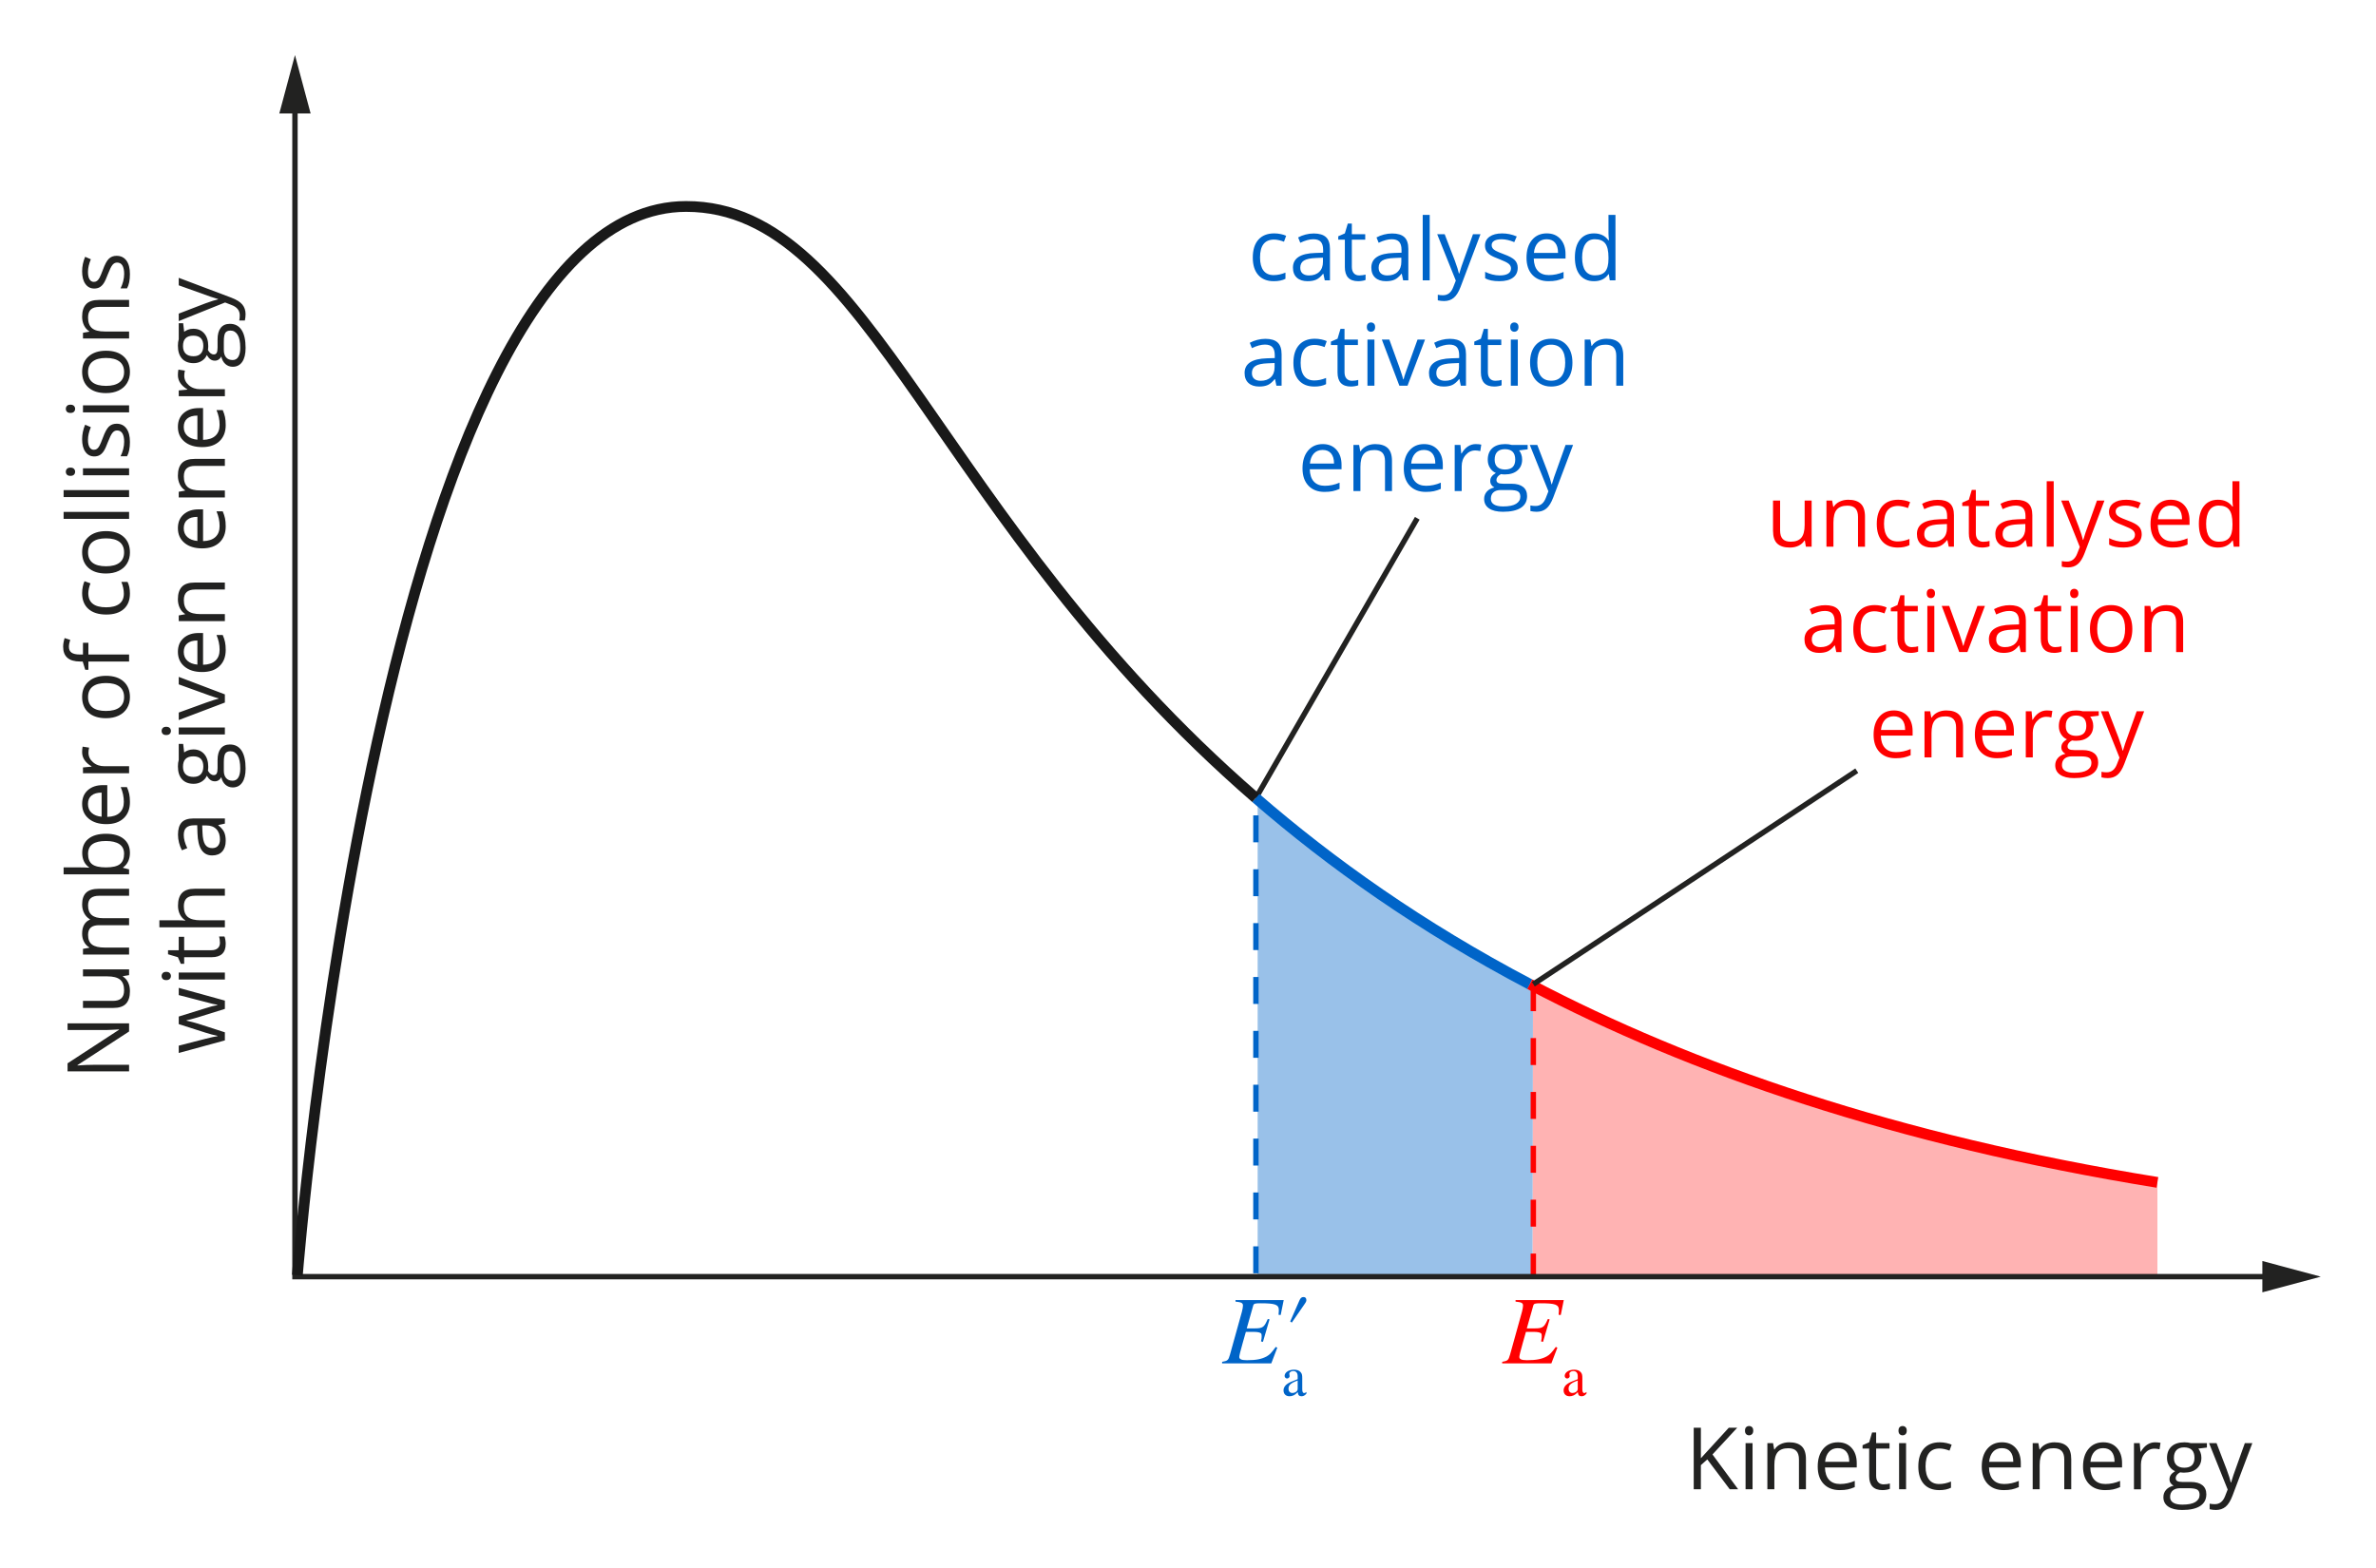<svg xmlns="http://www.w3.org/2000/svg" width="441" height="291" viewBox="0 0 441 291"><g><path fill="#FFB3B3" d="M400.428 219.482c-49-7.852-87-21.038-116-36.788v54.22h116v-17.432z"/><path fill="#99C1E9" d="M284.53 182.66c-20.194-10.622-37.102-22.39-51.102-34.54v88.795h51l.103-54.254z"/><path fill="none" stroke="red" stroke-dasharray="5" d="M284.594 182.694v54.163"/><path fill="none" stroke="#0064C8" stroke-dasharray="5" d="M233.106 236.354V148.12"/></g><g><g fill="red"><path d="M330.397 92.92v5.554c0 .698.16 1.22.477 1.562s.815.516 1.492.516c.896 0 1.55-.245 1.965-.734s.622-1.29.622-2.398v-4.5h1.297v8.562h-1.07l-.19-1.148h-.07c-.265.422-.633.745-1.104.97s-1.01.335-1.613.335c-1.042 0-1.82-.25-2.34-.743s-.777-1.287-.777-2.375V92.92h1.31zM344.858 101.482v-5.54c0-.697-.16-1.218-.477-1.56s-.814-.517-1.49-.517c-.897 0-1.553.242-1.97.727s-.625 1.284-.625 2.398v4.492h-1.297V92.92h1.055l.21 1.172h.063c.266-.422.638-.75 1.117-.98s1.013-.348 1.602-.348c1.03 0 1.808.25 2.328.746s.78 1.293.78 2.387v5.586h-1.295zM352.24 101.638c-1.238 0-2.198-.38-2.878-1.145s-1.02-1.842-1.02-3.238c0-1.432.345-2.54 1.035-3.32s1.673-1.172 2.95-1.172c.41 0 .822.044 1.233.133s.734.193.97.312l-.4 1.102c-.285-.115-.598-.21-.937-.285s-.638-.113-.898-.113c-1.74 0-2.61 1.11-2.61 3.328 0 1.052.213 1.86.638 2.422s1.054.844 1.887.844c.714 0 1.445-.154 2.195-.46v1.147c-.573.297-1.294.445-2.164.445zM361.702 101.482l-.258-1.22h-.062c-.427.538-.853.9-1.277 1.09s-.954.286-1.59.286c-.85 0-1.515-.22-1.996-.656s-.724-1.06-.724-1.867c0-1.73 1.383-2.635 4.148-2.72l1.453-.046v-.532c0-.672-.145-1.168-.434-1.488s-.75-.48-1.387-.48c-.714 0-1.52.22-2.422.656l-.398-.992c.422-.23.884-.41 1.387-.54s1.007-.194 1.512-.194c1.02 0 1.777.227 2.27.68s.738 1.18.738 2.18v5.844h-.96zm-2.93-.914c.808 0 1.44-.22 1.902-.664s.69-1.062.69-1.86v-.772l-1.296.055c-1.03.037-1.774.197-2.23.48s-.684.725-.684 1.324c0 .47.142.827.426 1.07s.682.368 1.192.368zM368.1 100.568c.23 0 .45-.017.665-.05s.383-.07.508-.106v.992c-.14.068-.348.124-.62.168s-.52.066-.74.066c-1.655 0-2.483-.873-2.483-2.617v-5.093h-1.227v-.625l1.227-.54.547-1.827h.75v1.984h2.484v1.007h-2.483v5.04c0 .515.122.91.367 1.187s.58.414 1.007.414zM376.25 101.482l-.26-1.22h-.06c-.428.538-.854.9-1.278 1.09s-.954.286-1.59.286c-.85 0-1.515-.22-1.996-.656s-.723-1.06-.723-1.867c0-1.73 1.383-2.635 4.148-2.72l1.454-.046v-.532c0-.672-.145-1.168-.434-1.488s-.75-.48-1.387-.48c-.714 0-1.52.22-2.422.656l-.397-.992c.422-.23.884-.41 1.387-.54s1.007-.194 1.512-.194c1.02 0 1.777.227 2.27.68s.738 1.18.738 2.18v5.844h-.96zm-2.93-.914c.807 0 1.44-.22 1.9-.664s.692-1.062.692-1.86v-.772l-1.297.055c-1.03.037-1.774.197-2.23.48s-.684.725-.684 1.324c0 .47.143.827.427 1.07s.682.368 1.192.368zM381.18 101.482h-1.298V89.326h1.297v12.156zM382.57 92.92h1.39l1.875 4.882c.41 1.115.667 1.92.766 2.414h.063c.067-.266.21-.72.426-1.363s.922-2.62 2.12-5.934h1.39l-3.68 9.75c-.363.962-.79 1.646-1.276 2.05s-1.085.605-1.793.605c-.395 0-.785-.044-1.17-.133v-1.04c.285.063.605.095.96.095.89 0 1.526-.5 1.906-1.5l.477-1.22-3.454-8.608zM397.515 99.146c0 .797-.297 1.412-.89 1.844s-1.428.648-2.5.648c-1.137 0-2.022-.18-2.657-.54v-1.202c.41.208.853.373 1.324.492s.926.18 1.363.18c.677 0 1.198-.108 1.562-.324s.547-.545.547-.988c0-.333-.145-.62-.434-.855s-.853-.516-1.69-.84c-.798-.296-1.364-.555-1.7-.776s-.586-.473-.75-.754-.246-.617-.246-1.008c0-.698.284-1.25.852-1.652s1.347-.605 2.336-.605c.922 0 1.823.188 2.703.562l-.46 1.055c-.86-.354-1.64-.53-2.337-.53-.614 0-1.078.095-1.39.288s-.47.458-.47.797c0 .23.06.424.176.586s.306.315.566.46.76.358 1.5.634c1.016.37 1.702.742 2.06 1.117s.535.844.535 1.412zM403.24 101.638c-1.265 0-2.264-.385-2.995-1.156s-1.098-1.84-1.098-3.21c0-1.38.34-2.478 1.02-3.29s1.593-1.22 2.738-1.22c1.073 0 1.922.354 2.547 1.06s.938 1.637.938 2.793v.82h-5.898c.026 1.005.28 1.768.762 2.29s1.16.78 2.035.78c.92 0 1.832-.193 2.733-.578v1.156c-.458.198-.892.34-1.3.426s-.904.128-1.482.128zm-.35-7.79c-.688 0-1.235.225-1.645.673s-.65 1.07-.723 1.86H405c0-.818-.184-1.444-.548-1.88s-.886-.65-1.562-.65zM414.43 100.334h-.07c-.6.87-1.496 1.305-2.69 1.305-1.12 0-1.99-.384-2.612-1.15s-.934-1.853-.934-3.265.312-2.508.938-3.29 1.495-1.17 2.61-1.17c1.16 0 2.05.42 2.67 1.265h.103l-.055-.617-.03-.602v-3.483h1.296v12.156H414.6l-.17-1.15zm-2.595.218c.886 0 1.527-.24 1.926-.723s.6-1.26.6-2.333v-.273c0-1.213-.203-2.08-.606-2.598s-1.048-.777-1.934-.777c-.76 0-1.343.294-1.746.886s-.605 1.426-.605 2.504c0 1.094.2 1.92.6 2.477s.99.835 1.765.835zM340.828 121.038l-.258-1.22h-.062c-.427.538-.853.9-1.277 1.09s-.953.286-1.59.286c-.848 0-1.514-.22-1.995-.656s-.723-1.06-.723-1.867c0-1.728 1.383-2.634 4.148-2.718l1.453-.047v-.53c0-.673-.145-1.17-.434-1.49s-.752-.48-1.388-.48c-.714 0-1.52.22-2.422.657l-.398-.992c.422-.23.884-.41 1.387-.54s1.006-.194 1.51-.194c1.022 0 1.778.227 2.27.68s.74 1.18.74 2.18v5.844h-.962zm-2.93-.914c.808 0 1.44-.22 1.902-.664s.69-1.062.69-1.86v-.772l-1.296.055c-1.03.037-1.774.197-2.23.48s-.684.725-.684 1.324c0 .47.142.826.426 1.07s.682.367 1.192.367zM347.883 121.194c-1.24 0-2.2-.38-2.88-1.145s-1.02-1.843-1.02-3.24c0-1.43.346-2.538 1.036-3.32s1.672-1.17 2.948-1.17c.41 0 .823.043 1.234.132s.734.193.97.312l-.4 1.102c-.285-.115-.598-.21-.937-.285s-.638-.112-.898-.112c-1.74 0-2.61 1.11-2.61 3.328 0 1.052.213 1.86.638 2.422s1.054.844 1.887.844c.714 0 1.445-.154 2.195-.46v1.147c-.573.295-1.294.444-2.164.444zM354.844 120.124c.23 0 .45-.017.664-.05s.383-.07.508-.106v.992c-.14.068-.348.124-.62.168s-.52.066-.74.066c-1.655 0-2.483-.873-2.483-2.617v-5.094h-1.227v-.625l1.227-.54.547-1.827h.75v1.985h2.484v1.008h-2.484v5.04c0 .515.122.91.367 1.187s.58.414 1.007.414zM357.617 110.155c0-.297.073-.515.22-.652.145-.138.327-.207.546-.207.208 0 .388.07.54.21s.226.357.226.65c0 .29-.076.508-.228.65-.15.144-.33.216-.54.216-.218 0-.4-.072-.546-.215-.146-.143-.22-.36-.22-.652zm1.406 10.883h-1.297v-8.562h1.297v8.562zM363.648 121.038l-3.25-8.562h1.39l1.845 5.078c.417 1.188.66 1.958.734 2.312h.062c.057-.276.237-.848.542-1.715s.988-2.758 2.05-5.675h1.392l-3.25 8.562h-1.516zM375.055 121.038l-.258-1.22h-.062c-.427.538-.853.9-1.277 1.09s-.954.286-1.59.286c-.85 0-1.515-.22-1.996-.656s-.723-1.06-.723-1.867c0-1.728 1.382-2.634 4.147-2.718l1.453-.047v-.53c0-.673-.145-1.17-.434-1.49s-.75-.48-1.387-.48c-.715 0-1.522.22-2.423.657l-.398-.992c.42-.23.883-.41 1.386-.54s1.007-.194 1.512-.194c1.02 0 1.777.227 2.27.68s.738 1.18.738 2.18v5.844h-.96zm-2.93-.914c.808 0 1.44-.22 1.902-.664s.69-1.062.69-1.86v-.772l-1.296.055c-1.03.037-1.773.197-2.23.48s-.683.725-.683 1.324c0 .47.142.826.426 1.07s.68.367 1.192.367zM381.453 120.124c.23 0 .45-.017.664-.05s.383-.07.508-.106v.992c-.14.068-.348.124-.62.168s-.52.066-.74.066c-1.655 0-2.483-.873-2.483-2.617v-5.094h-1.227v-.625l1.227-.54.547-1.827h.75v1.985h2.483v1.008h-2.484v5.04c0 .515.12.91.366 1.187s.58.414 1.007.414zM384.227 110.155c0-.297.073-.515.22-.652.145-.138.327-.207.546-.207.208 0 .388.07.54.21s.226.357.226.65c0 .29-.076.508-.228.65-.15.144-.33.216-.54.216-.218 0-.4-.072-.546-.215-.146-.143-.22-.36-.22-.652zm1.406 10.883h-1.297v-8.562h1.297v8.562zM395.773 116.75c0 1.395-.352 2.485-1.055 3.27s-1.675 1.175-2.914 1.175c-.766 0-1.445-.18-2.04-.54s-1.05-.874-1.374-1.546-.484-1.46-.484-2.36c0-1.396.35-2.483 1.047-3.262s1.667-1.168 2.906-1.168c1.197 0 2.148.398 2.854 1.195s1.06 1.874 1.06 3.234zm-6.523 0c0 1.093.22 1.926.656 2.5s1.08.858 1.93.858 1.493-.285 1.934-.855.66-1.405.66-2.504c0-1.09-.22-1.917-.66-2.48s-1.09-.85-1.95-.85c-.848 0-1.488.28-1.92.837s-.65 1.388-.65 2.492zM403.906 121.038v-5.54c0-.697-.16-1.218-.477-1.56s-.816-.517-1.493-.517c-.896 0-1.552.243-1.97.728s-.624 1.284-.624 2.398v4.492h-1.297v-8.562h1.055l.212 1.172h.062c.266-.422.638-.75 1.117-.98s1.014-.348 1.603-.348c1.03 0 1.808.25 2.328.746s.782 1.293.782 2.387v5.586h-1.296zM351.844 140.75c-1.266 0-2.265-.385-2.996-1.156s-1.098-1.84-1.098-3.21c0-1.38.34-2.478 1.02-3.29s1.593-1.22 2.738-1.22c1.073 0 1.922.354 2.547 1.06s.938 1.637.938 2.793v.82h-5.898c.026 1.005.28 1.768.762 2.29s1.16.78 2.035.78c.922 0 1.833-.193 2.734-.578v1.155c-.458.198-.892.34-1.3.426s-.904.13-1.482.13zm-.352-7.79c-.688 0-1.235.225-1.645.673s-.65 1.068-.723 1.86h4.477c0-.82-.182-1.445-.546-1.88s-.885-.652-1.562-.652zM363.062 140.594v-5.54c0-.697-.16-1.218-.477-1.56s-.815-.517-1.492-.517c-.896 0-1.552.242-1.97.727s-.624 1.284-.624 2.398v4.492H357.2v-8.562h1.055l.21 1.172h.063c.266-.422.638-.75 1.117-.98s1.013-.348 1.602-.348c1.03 0 1.807.25 2.327.746s.78 1.293.78 2.387v5.585h-1.295zM370.64 140.75c-1.265 0-2.264-.385-2.995-1.156s-1.098-1.84-1.098-3.21c0-1.38.34-2.478 1.02-3.29s1.593-1.22 2.738-1.22c1.073 0 1.922.354 2.547 1.06s.938 1.637.938 2.793v.82h-5.898c.026 1.005.28 1.768.762 2.29s1.16.78 2.035.78c.92 0 1.832-.193 2.733-.578v1.155c-.458.198-.892.34-1.3.426s-.904.13-1.482.13zm-.35-7.79c-.69 0-1.236.225-1.646.673s-.65 1.068-.723 1.86h4.478c0-.82-.183-1.445-.547-1.88s-.884-.652-1.56-.652zM379.906 131.875c.38 0 .722.03 1.023.094l-.18 1.202c-.355-.078-.668-.117-.94-.117-.69 0-1.284.28-1.776.844s-.738 1.262-.738 2.1v4.595H376v-8.562h1.07l.148 1.586h.062c.317-.558.7-.988 1.148-1.29s.942-.455 1.478-.455zM389.54 132.03v.82l-1.587.19c.146.18.276.42.39.714s.173.626.173.996c0 .838-.286 1.508-.86 2.008s-1.358.75-2.358.75c-.255 0-.495-.02-.72-.062-.55.292-.827.66-.827 1.102 0 .234.098.408.29.52s.523.168.992.168h1.516c.927 0 1.64.195 2.137.586s.746.958.746 1.703c0 .948-.38 1.67-1.14 2.168s-1.87.746-3.328.746c-1.12 0-1.983-.21-2.59-.626s-.91-1.005-.91-1.766c0-.52.167-.97.5-1.352s.802-.638 1.406-.773c-.22-.1-.402-.252-.55-.46s-.224-.452-.224-.728c0-.312.083-.586.25-.82s.43-.46.79-.68c-.443-.182-.805-.492-1.083-.93s-.417-.938-.417-1.5c0-.938.28-1.66.844-2.168s1.36-.762 2.39-.762c.45 0 .853.052 1.212.156h2.96zm-6.83 10c0 .464.196.816.587 1.056s.95.36 1.68.36c1.09 0 1.895-.164 2.418-.49s.785-.766.785-1.323c0-.463-.144-.785-.43-.965s-.825-.27-1.617-.27h-1.555c-.59 0-1.047.14-1.375.422s-.492.685-.492 1.21zm.704-7.257c0 .6.17 1.052.508 1.36s.81.46 1.414.46c1.266 0 1.898-.615 1.898-1.844 0-1.288-.64-1.93-1.922-1.93-.61 0-1.078.163-1.406.49s-.492.818-.492 1.463zM389.938 132.03h1.39l1.876 4.884c.41 1.115.667 1.92.766 2.414h.062c.067-.266.21-.72.426-1.363s.923-2.62 2.12-5.934h1.392l-3.68 9.75c-.364.964-.79 1.648-1.277 2.052s-1.085.605-1.793.605c-.396 0-.786-.044-1.172-.133v-1.04c.286.063.606.095.96.095.892 0 1.527-.5 1.907-1.5l.477-1.22-3.454-8.61z"/></g><g fill="#0064C8"><path d="M236.425 52.198c-1.24 0-2.2-.38-2.88-1.145s-1.02-1.842-1.02-3.238c0-1.432.346-2.54 1.036-3.32s1.674-1.172 2.95-1.172c.41 0 .823.044 1.234.133s.734.193.97.312l-.4 1.102c-.285-.115-.598-.21-.937-.285s-.638-.113-.898-.113c-1.74 0-2.61 1.11-2.61 3.328 0 1.052.212 1.86.637 2.422s1.054.844 1.887.844c.714 0 1.445-.154 2.195-.46v1.147c-.574.296-1.295.445-2.165.445zM245.886 52.042l-.258-1.22h-.062c-.427.538-.853.9-1.277 1.09s-.955.286-1.59.286c-.85 0-1.516-.22-1.997-.656s-.723-1.06-.723-1.867c0-1.73 1.383-2.635 4.148-2.72l1.453-.046v-.532c0-.672-.144-1.168-.433-1.488s-.75-.48-1.387-.48c-.714 0-1.52.22-2.422.656l-.398-.992c.422-.23.884-.41 1.387-.54s1.007-.194 1.512-.194c1.02 0 1.776.227 2.27.68s.737 1.18.737 2.18v5.844h-.96zm-2.93-.914c.808 0 1.44-.22 1.902-.664s.69-1.062.69-1.86v-.772l-1.296.055c-1.03.037-1.774.197-2.23.48s-.684.725-.684 1.324c0 .47.142.827.426 1.07s.68.368 1.192.368zM252.284 51.128c.23 0 .45-.017.664-.05s.383-.07.508-.106v.992c-.14.068-.348.124-.62.168s-.52.066-.74.066c-1.655 0-2.483-.873-2.483-2.617v-5.093h-1.227v-.625l1.227-.54.547-1.827h.75v1.984h2.484v1.007h-2.484v5.04c0 .515.122.91.367 1.187s.58.414 1.007.414zM260.433 52.042l-.258-1.22h-.062c-.427.538-.853.9-1.277 1.09s-.954.286-1.59.286c-.85 0-1.515-.22-1.996-.656s-.723-1.06-.723-1.867c0-1.73 1.383-2.635 4.148-2.72l1.453-.046v-.532c0-.672-.145-1.168-.434-1.488s-.75-.48-1.387-.48c-.714 0-1.52.22-2.422.656l-.398-.992c.422-.23.884-.41 1.387-.54s1.007-.194 1.512-.194c1.02 0 1.777.227 2.27.68s.738 1.18.738 2.18v5.844h-.96zm-2.93-.914c.808 0 1.44-.22 1.902-.664s.69-1.062.69-1.86v-.772l-1.296.055c-1.032.037-1.775.197-2.23.48s-.685.725-.685 1.324c0 .47.142.827.426 1.07s.682.368 1.193.368zM265.362 52.042h-1.297V39.885h1.297v12.157zM266.753 43.48h1.39l1.876 4.882c.41 1.115.666 1.92.765 2.414h.062c.067-.266.21-.72.426-1.363s.923-2.62 2.12-5.934h1.392l-3.68 9.75c-.364.962-.79 1.646-1.277 2.05s-1.085.605-1.793.605c-.396 0-.786-.044-1.172-.133v-1.04c.286.063.606.095.96.095.892 0 1.527-.5 1.907-1.5l.477-1.22-3.454-8.608zM281.698 49.706c0 .797-.297 1.412-.89 1.844s-1.428.648-2.5.648c-1.137 0-2.022-.18-2.657-.54v-1.202c.412.208.854.373 1.325.492s.926.18 1.363.18c.677 0 1.198-.108 1.562-.324s.547-.545.547-.988c0-.333-.145-.62-.434-.855s-.853-.516-1.69-.84c-.798-.296-1.364-.555-1.7-.776s-.586-.473-.75-.754-.246-.617-.246-1.008c0-.698.284-1.25.852-1.652s1.346-.605 2.335-.605c.922 0 1.823.188 2.703.562l-.46 1.055c-.86-.354-1.64-.53-2.337-.53-.613 0-1.077.095-1.39.288s-.47.458-.47.797c0 .23.06.424.177.586s.306.315.566.46.76.358 1.5.634c1.016.37 1.702.742 2.06 1.117s.535.844.535 1.412zM287.425 52.198c-1.266 0-2.265-.385-2.996-1.156s-1.1-1.84-1.1-3.21c0-1.38.34-2.478 1.02-3.29s1.594-1.22 2.74-1.22c1.072 0 1.92.354 2.546 1.06s.938 1.637.938 2.793v.82h-5.898c.026 1.005.28 1.768.762 2.29s1.16.78 2.035.78c.922 0 1.833-.193 2.734-.578v1.156c-.458.198-.892.34-1.3.426s-.904.128-1.482.128zm-.352-7.79c-.688 0-1.235.225-1.645.673s-.65 1.07-.723 1.86h4.477c0-.818-.183-1.444-.547-1.88s-.885-.65-1.562-.65zM298.612 50.893h-.07c-.6.87-1.495 1.305-2.688 1.305-1.12 0-1.99-.383-2.613-1.148s-.933-1.854-.933-3.266.312-2.508.938-3.29 1.495-1.17 2.61-1.17c1.16 0 2.05.42 2.67 1.265h.103l-.055-.618-.03-.602v-3.484h1.296v12.156h-1.056l-.172-1.15zm-2.593.22c.885 0 1.526-.242 1.925-.724s.598-1.26.598-2.333v-.273c0-1.213-.202-2.08-.605-2.598s-1.048-.777-1.934-.777c-.76 0-1.343.294-1.746.886s-.605 1.426-.605 2.504c0 1.094.2 1.92.602 2.477s.987.835 1.764.835zM236.91 71.597l-.26-1.22h-.06c-.428.538-.854.9-1.278 1.09s-.954.286-1.59.286c-.85 0-1.515-.22-1.996-.656s-.723-1.06-.723-1.867c0-1.73 1.383-2.635 4.148-2.72l1.454-.046v-.53c0-.673-.145-1.17-.434-1.49s-.75-.48-1.387-.48c-.714 0-1.52.22-2.422.657l-.397-.99c.422-.23.884-.41 1.387-.54s1.007-.195 1.512-.195c1.02 0 1.777.227 2.27.68s.738 1.18.738 2.18V71.6h-.96zm-2.93-.914c.807 0 1.44-.22 1.9-.664s.692-1.063.692-1.86v-.773l-1.297.055c-1.03.037-1.774.197-2.23.48s-.684.725-.684 1.324c0 .47.143.826.427 1.07s.682.367 1.192.367zM243.964 71.753c-1.24 0-2.2-.38-2.88-1.145s-1.02-1.842-1.02-3.238c0-1.432.346-2.54 1.036-3.32s1.673-1.172 2.95-1.172c.41 0 .822.044 1.233.133s.734.194.97.313l-.4 1.102c-.285-.115-.598-.21-.937-.285s-.638-.113-.898-.113c-1.74 0-2.61 1.11-2.61 3.328 0 1.052.213 1.86.638 2.422s1.054.844 1.887.844c.714 0 1.445-.153 2.195-.46v1.148c-.573.297-1.294.445-2.164.445zM250.925 70.683c.23 0 .45-.017.664-.05s.382-.07.507-.106v.992c-.14.067-.348.123-.62.167s-.52.066-.74.066c-1.655 0-2.483-.873-2.483-2.617v-5.094h-1.227v-.625l1.227-.54.547-1.827h.75v1.984h2.485v1.008h-2.484v5.04c0 .515.123.91.368 1.187s.58.413 1.007.413zM253.698 60.714c0-.297.073-.515.22-.652.145-.138.327-.207.546-.207.208 0 .388.07.54.21s.226.357.226.65c0 .29-.075.508-.227.65-.15.144-.33.216-.54.216-.218 0-.4-.07-.546-.214-.146-.143-.22-.36-.22-.652zm1.406 10.883h-1.297v-8.562h1.297v8.562zM259.73 71.597l-3.25-8.562h1.39l1.844 5.078c.417 1.188.66 1.958.734 2.312h.062c.058-.276.238-.848.543-1.715s.988-2.76 2.05-5.676h1.392l-3.25 8.562h-1.516zM271.136 71.597l-.258-1.22h-.062c-.427.538-.853.9-1.277 1.09s-.955.286-1.59.286c-.85 0-1.516-.22-1.997-.656s-.723-1.06-.723-1.867c0-1.73 1.383-2.635 4.148-2.72l1.453-.046v-.53c0-.673-.144-1.17-.433-1.49s-.75-.48-1.387-.48c-.714 0-1.52.22-2.422.657l-.398-.99c.422-.23.884-.41 1.387-.54s1.007-.195 1.512-.195c1.02 0 1.776.227 2.27.68s.737 1.18.737 2.18V71.6h-.96zm-2.93-.914c.808 0 1.44-.22 1.902-.664s.69-1.063.69-1.86v-.773l-1.296.055c-1.03.037-1.774.197-2.23.48s-.684.725-.684 1.324c0 .47.142.826.426 1.07s.68.367 1.192.367zM277.534 70.683c.23 0 .45-.017.664-.05s.383-.07.508-.106v.992c-.14.067-.348.123-.62.167s-.52.066-.74.066c-1.655 0-2.483-.873-2.483-2.617v-5.094h-1.227v-.625l1.227-.54.547-1.827h.75v1.984h2.484v1.008h-2.484v5.04c0 .515.122.91.367 1.187s.58.413 1.007.413zM280.308 60.714c0-.297.073-.515.22-.652.145-.138.327-.207.546-.207.208 0 .388.07.54.21s.226.357.226.65c0 .29-.075.508-.227.65-.15.144-.33.216-.54.216-.218 0-.4-.07-.546-.214-.146-.143-.22-.36-.22-.652zm1.406 10.883h-1.297v-8.562h1.297v8.562zM291.854 67.308c0 1.396-.352 2.486-1.055 3.27s-1.676 1.176-2.915 1.176c-.766 0-1.445-.18-2.04-.54s-1.05-.874-1.374-1.546-.483-1.458-.483-2.36c0-1.395.35-2.482 1.047-3.26s1.667-1.17 2.906-1.17c1.198 0 2.15.4 2.855 1.196s1.06 1.875 1.06 3.234zm-6.523 0c0 1.094.22 1.927.657 2.5s1.08.86 1.93.86 1.493-.286 1.934-.856.66-1.405.66-2.504c0-1.088-.22-1.916-.66-2.48s-1.09-.848-1.948-.848c-.85 0-1.49.28-1.922.836s-.65 1.388-.65 2.492zM299.987 71.597v-5.54c0-.697-.16-1.218-.477-1.56s-.815-.517-1.492-.517c-.896 0-1.552.242-1.97.727s-.624 1.284-.624 2.398v4.492h-1.297v-8.562h1.055l.21 1.172h.063c.266-.422.638-.75 1.117-.98s1.013-.348 1.602-.348c1.03 0 1.808.248 2.328.745s.78 1.293.78 2.387v5.586h-1.295zM245.847 91.31c-1.266 0-2.265-.385-2.996-1.156s-1.097-1.84-1.097-3.21c0-1.38.34-2.478 1.02-3.29s1.593-1.22 2.738-1.22c1.074 0 1.923.354 2.548 1.06s.938 1.637.938 2.793v.82h-5.898c.026 1.005.28 1.768.762 2.29s1.16.78 2.035.78c.922 0 1.833-.193 2.734-.578v1.155c-.46.198-.893.34-1.302.426s-.903.13-1.48.13zm-.352-7.79c-.688 0-1.235.225-1.645.673s-.65 1.068-.723 1.86h4.477c0-.82-.183-1.445-.547-1.88s-.885-.652-1.562-.652zM257.065 91.153v-5.54c0-.697-.16-1.218-.477-1.56s-.815-.517-1.492-.517c-.896 0-1.552.242-1.97.727s-.624 1.284-.624 2.398v4.493h-1.297V82.59h1.055l.21 1.173h.063c.266-.422.638-.75 1.117-.98s1.013-.348 1.602-.348c1.03 0 1.808.25 2.328.746s.78 1.294.78 2.388v5.586h-1.295zM264.644 91.31c-1.266 0-2.265-.385-2.996-1.156s-1.098-1.84-1.098-3.21c0-1.38.34-2.478 1.02-3.29s1.593-1.22 2.738-1.22c1.073 0 1.922.354 2.547 1.06s.938 1.637.938 2.793v.82h-5.898c.026 1.005.28 1.768.762 2.29s1.16.78 2.035.78c.922 0 1.833-.193 2.734-.578v1.155c-.458.198-.892.34-1.3.426s-.904.13-1.482.13zm-.352-7.79c-.688 0-1.235.225-1.645.673s-.65 1.068-.723 1.86h4.477c0-.82-.182-1.445-.546-1.88s-.885-.652-1.562-.652zM273.91 82.435c.38 0 .72.03 1.022.094l-.18 1.202c-.354-.078-.667-.117-.938-.117-.692 0-1.285.28-1.777.844s-.738 1.262-.738 2.1v4.595H270v-8.562h1.07l.148 1.586h.062c.317-.558.7-.988 1.148-1.29s.943-.455 1.48-.455zM283.542 82.59v.82l-1.586.19c.146.18.276.42.39.714s.173.626.173.996c0 .838-.287 1.508-.86 2.008s-1.36.75-2.36.75c-.254 0-.494-.02-.718-.062-.552.292-.828.66-.828 1.102 0 .234.097.408.29.52s.522.168.99.168h1.517c.928 0 1.64.195 2.138.586s.746.958.746 1.703c0 .948-.38 1.67-1.14 2.168s-1.87.746-3.33.746c-1.12 0-1.982-.21-2.59-.626s-.91-1.005-.91-1.766c0-.52.168-.97.5-1.352s.803-.638 1.407-.773c-.218-.1-.4-.252-.55-.46s-.223-.452-.223-.728c0-.312.083-.586.25-.82s.43-.46.79-.68c-.443-.182-.805-.492-1.083-.93s-.418-.938-.418-1.5c0-.938.28-1.66.844-2.168s1.36-.762 2.39-.762c.45 0 .853.052 1.212.156h2.96zm-6.828 10c0 .464.195.816.586 1.056s.95.36 1.68.36c1.09 0 1.895-.164 2.418-.49s.785-.766.785-1.323c0-.463-.144-.785-.43-.965s-.825-.27-1.617-.27h-1.555c-.588 0-1.046.14-1.374.422s-.492.685-.492 1.21zm.703-7.257c0 .6.17 1.052.508 1.36s.81.46 1.414.46c1.265 0 1.897-.615 1.897-1.844 0-1.288-.64-1.93-1.922-1.93-.61 0-1.078.163-1.406.49s-.493.817-.493 1.463zM283.94 82.59h1.39l1.876 4.884c.41 1.115.667 1.92.766 2.414h.062c.067-.266.21-.72.426-1.363s.923-2.62 2.12-5.934h1.392l-3.68 9.75c-.364.964-.79 1.648-1.277 2.052s-1.085.605-1.793.605c-.396 0-.786-.044-1.172-.133v-1.04c.286.063.606.095.96.095.892 0 1.527-.5 1.907-1.5l.477-1.22-3.454-8.61z"/></g><path fill="none" stroke="#222221" d="M54.748 19.077V236.98h367.14"/><path fill="#222221" d="M51.843 21.06l2.903-10.842 2.907 10.84zM419.907 239.886l10.84-2.904-10.84-2.907z"/><g fill="#0064C8"><path d="M237.703 244.097l-.396-.036c.036-.306.055-.594.055-.827 0-1.08-.63-1.314-3.457-1.314-1.026 0-1.207.07-1.314.467l-1.187 4.195h1.404c1.62 0 1.818-.216 2.503-1.746l.324.07-1.225 4.18-.36-.09c.09-.397.125-.613.125-.938 0-.306-.036-.468-.126-.56-.2-.18-.686-.27-1.405-.27h-1.404l-.575 2.018c-.45 1.584-.648 2.412-.648 2.63 0 .43.414.61 1.423.61 1.764 0 2.736-.216 3.654-.7.576-.308 1.01-.812 1.693-1.766l.287.144-1.116 2.917h-9.128v-.287c1.008-.18 1.17-.288 1.458-1.332l2.215-7.958c.107-.36.198-.936.198-1.152 0-.486-.27-.63-1.386-.738v-.288h8.948l-.56 2.773zM241.14 241.485c.233-.54.413-.72.81-.72.342 0 .52.216.52.576 0 .253-.16.487-.34.74l-2.36 3.42-.306-.198 1.675-3.817zM242.484 258.676c-.315.4-.588.504-.945.504-.39 0-.62-.21-.673-.766h-.01c-.557.63-1.07.766-1.523.766-.65 0-1.102-.398-1.102-1.092 0-.545.325-.955.734-1.228.315-.21.703-.41 1.89-.85v-.567c0-.65-.347-.945-.818-.945-.42 0-.735.23-.735.515 0 .188.063.22.063.44 0 .2-.21.43-.483.43-.22 0-.45-.198-.45-.482 0-.27.167-.607.534-.84.294-.187.735-.313 1.207-.313.588 0 .987.168 1.24.473s.293.524.293 1.165v2.005c0 .483.137.693.325.693.168 0 .273-.053.452-.2v.293zm-1.628-2.414c-.65.23-1.08.45-1.344.693-.252.23-.356.482-.356.808 0 .557.314.81.725.81.21 0 .43-.054.61-.17.304-.21.366-.355.366-.66v-1.48z"/></g><g fill="#222221"><path d="M23.96 189.955v1.516l-9.585 6.243v.062c1.125-.083 2.156-.125 3.094-.125h6.49v1.227H12.54v-1.5l9.546-6.227v-.062c-.14.01-.592.034-1.355.07s-1.308.05-1.636.04H12.54v-1.243h11.42zM15.398 185.79h5.555c.698 0 1.22-.158 1.562-.476s.516-.815.516-1.492c0-.896-.244-1.55-.733-1.965s-1.29-.62-2.398-.62h-4.5v-1.298h8.56v1.07l-1.147.187v.07c.422.266.745.634.97 1.105s.335 1.01.335 1.613c0 1.042-.248 1.82-.742 2.34s-1.287.777-2.375.777h-5.6v-1.31zM23.96 166.276h-5.57c-.68 0-1.193.146-1.534.438-.34.292-.512.745-.512 1.36 0 .806.232 1.403.695 1.788s1.176.578 2.14.578h4.78v1.297h-5.57c-.68 0-1.193.146-1.534.437-.34.292-.512.748-.512 1.367 0 .813.244 1.41.73 1.786.487.378 1.285.566 2.395.566h4.49v1.297H15.4v-1.056l1.17-.21v-.063c-.416-.243-.74-.59-.976-1.034s-.352-.943-.352-1.496c0-1.338.484-2.213 1.453-2.625v-.062c-.448-.255-.802-.625-1.062-1.11s-.39-1.036-.39-1.655c0-.97.248-1.694.745-2.176.498-.482 1.293-.723 2.387-.723h5.586v1.296zM15.258 158.323c0-1.125.384-2 1.152-2.62.768-.624 1.855-.935 3.262-.935s2.5.314 3.277.94 1.167 1.5 1.167 2.614c0 .557-.103 1.066-.31 1.527s-.52.847-.948 1.16v.093l1.1.273v.93H11.806v-1.297h2.953c.662 0 1.255.02 1.78.06v-.06c-.853-.604-1.28-1.5-1.28-2.687zm1.086.187c0 .885.254 1.523.762 1.914s1.363.586 2.566.586 2.064-.2 2.582-.602.777-1.044.777-1.93c0-.797-.29-1.39-.87-1.78s-1.416-.587-2.504-.587c-1.115 0-1.945.196-2.492.587s-.82.995-.82 1.813zM24.117 148.885c0 1.266-.385 2.264-1.156 2.996s-1.84 1.1-3.21 1.1c-1.38 0-2.477-.34-3.29-1.02-.81-.68-1.218-1.593-1.218-2.74 0-1.072.353-1.92 1.06-2.546.705-.625 1.636-.938 2.792-.938h.82v5.898c1.005-.026 1.768-.28 2.29-.762s.78-1.16.78-2.035c0-.922-.193-1.833-.578-2.734h1.156c.198.458.34.892.426 1.3s.13.904.13 1.482zm-7.79.352c0 .688.225 1.236.673 1.645s1.068.65 1.86.723v-4.477c-.82 0-1.445.182-1.88.547s-.652.885-.652 1.562zM15.242 139.62c0-.38.03-.72.094-1.023l1.203.18c-.08.354-.118.667-.118.938 0 .693.28 1.285.844 1.777s1.263.738 2.102.738h4.594v1.297H15.4v-1.07l1.586-.148v-.063c-.557-.318-.987-.7-1.29-1.148s-.454-.944-.454-1.48zM19.672 125.448c1.396 0 2.486.352 3.27 1.055s1.176 1.674 1.176 2.914c0 .766-.18 1.445-.54 2.04s-.874 1.05-1.546 1.374-1.458.485-2.36.485c-1.395 0-2.482-.35-3.26-1.047-.78-.698-1.17-1.667-1.17-2.906 0-1.198.4-2.15 1.196-2.855.796-.706 1.874-1.06 3.234-1.06zm0 6.523c1.094 0 1.927-.218 2.5-.655s.86-1.08.86-1.93-.286-1.494-.856-1.934-1.405-.66-2.504-.66c-1.088 0-1.916.22-2.48.66s-.848 1.09-.848 1.95c0 .85.28 1.49.836 1.922s1.388.65 2.492.65zM16.406 119.315v2.18h7.555v1.297h-7.554v1.53h-.586l-.47-1.53h-.476c-2.104 0-3.156-.92-3.156-2.758 0-.453.09-.984.273-1.594l1.04.336c-.162.5-.242.927-.242 1.28 0 .49.163.853.488 1.087.325.234.848.352 1.566.352h.555v-2.18h1.01zM24.117 110.174c0 1.24-.38 2.2-1.145 2.88s-1.842 1.02-3.238 1.02c-1.432 0-2.54-.346-3.32-1.036-.78-.69-1.172-1.673-1.172-2.95 0-.41.044-.822.133-1.233s.193-.734.312-.97l1.102.4c-.116.286-.21.598-.286.937s-.113.638-.113.898c0 1.74 1.11 2.61 3.33 2.61 1.05 0 1.858-.213 2.42-.638s.845-1.053.845-1.887c0-.713-.154-1.445-.46-2.195h1.147c.297.573.445 1.295.445 2.164zM19.672 98.588c1.396 0 2.486.352 3.27 1.055s1.176 1.674 1.176 2.914c0 .766-.18 1.445-.54 2.04s-.874 1.05-1.546 1.374-1.458.485-2.36.485c-1.395 0-2.482-.35-3.26-1.047-.78-.698-1.17-1.667-1.17-2.906 0-1.198.4-2.15 1.196-2.855.796-.706 1.874-1.06 3.234-1.06zm0 6.524c1.094 0 1.927-.22 2.5-.656s.86-1.08.86-1.93-.286-1.494-.856-1.934-1.405-.66-2.504-.66c-1.088 0-1.916.22-2.48.66s-.848 1.09-.848 1.95c0 .848.28 1.49.836 1.92s1.388.65 2.492.65zM23.96 95.018v1.297H11.806v-1.297H23.96zM23.96 90.97v1.298H11.806V90.97H23.96zM13.078 88.33c-.297 0-.515-.072-.652-.218-.138-.146-.207-.328-.207-.547 0-.208.07-.388.21-.54s.356-.226.648-.226c.292 0 .51.075.652.226.143.15.215.33.215.54 0 .218-.072.4-.215.546-.143.146-.36.22-.652.22zm10.883-1.406v1.297H15.4v-1.296h8.56zM21.625 78.65c.797 0 1.412.298 1.844.892s.647 1.427.647 2.5c0 1.135-.18 2.02-.54 2.656h-1.202c.208-.412.373-.853.492-1.324s.18-.926.18-1.363c0-.676-.108-1.197-.324-1.56s-.545-.548-.988-.548c-.333 0-.62.145-.855.434s-.517.853-.84 1.69c-.297.798-.556 1.364-.777 1.7s-.473.586-.754.75-.618.246-1.01.246c-.697 0-1.248-.284-1.65-.852-.405-.568-.606-1.346-.606-2.336 0-.922.188-1.823.562-2.703l1.055.462c-.353.86-.53 1.638-.53 2.336 0 .615.096 1.078.29 1.39s.457.47.796.47c.23 0 .424-.06.586-.176s.315-.306.46-.566.358-.76.634-1.5c.37-1.016.742-1.702 1.117-2.06s.844-.535 1.412-.535zM13.078 76.65c-.297 0-.515-.072-.652-.218-.138-.146-.207-.328-.207-.547 0-.208.07-.388.21-.54s.356-.226.648-.226c.292 0 .51.075.652.226.143.15.215.33.215.54 0 .218-.072.4-.215.546-.143.146-.36.22-.652.22zm10.883-1.405v1.297H15.4v-1.297h8.56zM19.672 65.104c1.396 0 2.486.352 3.27 1.055s1.176 1.673 1.176 2.913c0 .766-.18 1.445-.54 2.04s-.874 1.05-1.546 1.374-1.458.484-2.36.484c-1.395 0-2.482-.348-3.26-1.046-.78-.698-1.17-1.667-1.17-2.906 0-1.198.4-2.15 1.196-2.855.796-.706 1.874-1.06 3.234-1.06zm0 6.524c1.094 0 1.927-.22 2.5-.656s.86-1.08.86-1.93-.286-1.494-.856-1.934-1.405-.66-2.504-.66c-1.088 0-1.916.22-2.48.66s-.848 1.09-.848 1.95c0 .848.28 1.49.836 1.92s1.388.65 2.492.65zM23.96 56.97h-5.538c-.698 0-1.22.16-1.562.478s-.516.815-.516 1.492c0 .896.242 1.552.727 1.97s1.285.624 2.4.624h4.49v1.297H15.4v-1.054l1.17-.21v-.063c-.42-.266-.748-.638-.98-1.117s-.347-1.013-.347-1.602c0-1.03.25-1.807.746-2.328.497-.52 1.292-.78 2.386-.78h5.586v1.295zM21.625 47.487c.797 0 1.412.297 1.844.89s.647 1.428.647 2.5c0 1.136-.18 2.022-.54 2.657h-1.202c.208-.412.373-.853.492-1.324s.18-.926.18-1.363c0-.677-.108-1.198-.324-1.562s-.545-.547-.988-.547c-.333 0-.62.145-.855.434s-.517.853-.84 1.69c-.297.798-.556 1.364-.777 1.7s-.473.586-.754.75-.618.246-1.01.246c-.697 0-1.248-.284-1.65-.852-.405-.568-.606-1.346-.606-2.336 0-.922.188-1.823.562-2.703l1.055.46c-.353.86-.53 1.64-.53 2.337 0 .615.096 1.078.29 1.39s.457.47.796.47c.23 0 .424-.06.586-.176s.315-.306.46-.566.358-.76.634-1.5c.37-1.016.742-1.702 1.117-2.06s.844-.535 1.412-.535zM41.74 187.275l-5.024 1.57c-.307.1-1.005.284-2.094.555v.062c.912.208 1.615.39 2.11.547l5.007 1.616v1.5l-8.563 2.336v-1.36c2.15-.55 3.79-.972 4.914-1.26s1.884-.455 2.274-.497v-.062c-.297-.058-.68-.15-1.152-.277s-.845-.238-1.12-.332l-4.915-1.57v-1.406l4.914-1.53c.897-.293 1.65-.49 2.26-.595v-.062c-.19-.02-.478-.076-.868-.167s-2.492-.634-6.305-1.63v-1.343l8.562 2.367v1.538zM30.856 181.932c-.297 0-.515-.073-.652-.22-.138-.145-.207-.327-.207-.546 0-.208.07-.388.21-.54s.357-.226.65-.226c.29 0 .508.075.65.227.144.15.216.33.216.54 0 .218-.072.4-.215.546-.143.145-.36.22-.652.22zm10.883-1.407v1.297h-8.563v-1.297h8.562zM40.825 175.01c0-.23-.017-.45-.05-.664-.035-.213-.07-.383-.106-.508h.99c.07.14.125.348.17.62s.065.52.065.74c0 1.655-.873 2.483-2.617 2.483h-5.094v1.228h-.625l-.54-1.227-1.828-.546v-.75h1.984V173.9h1.008v2.484h5.04c.515 0 .91-.122 1.187-.367.277-.244.415-.58.415-1.007zM41.74 166.268H36.2c-.698 0-1.22.16-1.562.477s-.516.815-.516 1.492c0 .9.245 1.56.734 1.973s1.292.62 2.406.62h4.477v1.297H29.582v-1.296h3.68c.443 0 .81.022 1.102.063v-.078c-.412-.255-.736-.62-.973-1.09s-.355-1.01-.355-1.613c0-1.047.25-1.832.746-2.355s1.288-.785 2.37-.785h5.587v1.296zM41.74 152.885l-1.22.258v.062c.537.427.9.853 1.09 1.277s.285.955.285 1.59c0 .85-.22 1.514-.656 1.996s-1.06.723-1.868.723c-1.73 0-2.635-1.382-2.72-4.147l-.046-1.453h-.53c-.673 0-1.17.145-1.49.434s-.48.75-.48 1.387c0 .714.22 1.522.657 2.423l-.992.398c-.228-.42-.408-.883-.538-1.386s-.195-1.006-.195-1.512c0-1.02.227-1.777.68-2.27s1.18-.738 2.18-.738h5.844v.96zm-.915 2.93c0-.807-.22-1.44-.664-1.902s-1.06-.69-1.858-.69h-.773l.054 1.296c.037 1.03.197 1.774.48 2.23s.725.683 1.324.683c.47 0 .826-.142 1.07-.426s.367-.682.367-1.192zM33.176 138.088h.82l.188 1.586c.182-.146.42-.276.715-.39s.625-.173.995-.173c.838 0 1.508.288 2.008.86s.75 1.36.75 2.36c0 .254-.02.494-.062.718.293.552.66.828 1.103.828.234 0 .408-.096.52-.29s.168-.522.168-.99v-1.517c0-.928.196-1.64.587-2.138s.958-.746 1.703-.746c.948 0 1.67.38 2.168 1.14s.746 1.87.746 3.33c0 1.12-.208 1.982-.625 2.59s-1.006.91-1.767.91c-.52 0-.97-.168-1.352-.5s-.637-.803-.772-1.407c-.1.218-.252.4-.46.55s-.452.223-.728.223c-.312 0-.586-.083-.82-.25s-.46-.43-.68-.79c-.182.444-.492.804-.93 1.083s-.938.418-1.5.418c-.938 0-1.66-.28-2.168-.844s-.762-1.36-.762-2.39c0-.45.052-.853.156-1.212v-2.96zm2.742 6.125c.6 0 1.052-.17 1.36-.508s.46-.81.46-1.414c0-1.265-.615-1.897-1.844-1.897-1.287 0-1.93.64-1.93 1.922 0 .61.164 1.078.492 1.406s.816.493 1.462.493zm7.258.704c.463 0 .815-.195 1.055-.586s.36-.95.36-1.68c0-1.087-.163-1.894-.488-2.417s-.767-.785-1.324-.785c-.463 0-.785.143-.965.43s-.27.826-.27 1.617v1.555c0 .588.14 1.047.422 1.375s.685.492 1.21.492zM30.856 136.44c-.297 0-.515-.073-.652-.22-.138-.145-.207-.327-.207-.546 0-.208.07-.388.21-.54s.357-.226.65-.226c.29 0 .508.076.65.227.144.15.216.33.216.54 0 .218-.072.4-.215.546-.143.147-.36.22-.652.22zm10.883-1.406v1.297h-8.563v-1.296h8.562zM41.74 130.41l-8.563 3.25v-1.392l5.078-1.844c1.188-.417 1.958-.662 2.312-.734v-.062c-.276-.057-.848-.238-1.715-.543s-2.76-.988-5.676-2.05v-1.392l8.562 3.25v1.516zM41.895 120.65c0 1.267-.385 2.265-1.156 2.997s-1.842 1.098-3.212 1.098c-1.38 0-2.477-.34-3.29-1.02s-1.218-1.592-1.218-2.738c0-1.073.353-1.922 1.06-2.547s1.636-.938 2.792-.938h.82v5.898c1.005-.026 1.768-.28 2.29-.762s.78-1.16.78-2.035c0-.922-.193-1.833-.578-2.734h1.156c.198.457.34.89.426 1.3s.13.903.13 1.48zm-7.79.353c0 .688.225 1.236.673 1.645s1.068.65 1.86.723v-4.476c-.82 0-1.445.182-1.88.547s-.652.885-.652 1.563zM41.74 109.432H36.2c-.698 0-1.22.16-1.562.477s-.516.814-.516 1.49c0 .897.242 1.553.727 1.97s1.283.625 2.397.625h4.492v1.297h-8.563v-1.055l1.172-.21v-.063c-.423-.266-.75-.638-.98-1.117s-.35-1.013-.35-1.602c0-1.03.25-1.807.747-2.328s1.293-.78 2.387-.78h5.586v1.295zM41.895 97.698c0 1.266-.385 2.264-1.156 2.996s-1.842 1.098-3.212 1.098c-1.38 0-2.477-.34-3.29-1.02s-1.218-1.592-1.218-2.738c0-1.073.353-1.922 1.06-2.547s1.636-.938 2.792-.938h.82v5.897c1.005-.026 1.768-.28 2.29-.762s.78-1.16.78-2.035c0-.922-.193-1.833-.578-2.734h1.156c.198.458.34.892.426 1.3s.13.904.13 1.482zm-7.79.35c0 .69.225 1.237.673 1.646s1.068.65 1.86.723V95.94c-.82 0-1.445.182-1.88.547s-.652.885-.652 1.562zM41.74 86.48H36.2c-.698 0-1.22.158-1.562.476s-.516.815-.516 1.492c0 .896.242 1.552.727 1.97s1.283.624 2.397.624h4.492v1.297h-8.563v-1.056l1.172-.21v-.064c-.423-.266-.75-.638-.98-1.117s-.35-1.013-.35-1.602c0-1.03.25-1.806.747-2.327s1.293-.78 2.387-.78h5.586v1.296zM41.895 78.9c0 1.267-.385 2.265-1.156 2.997s-1.842 1.098-3.212 1.098c-1.38 0-2.477-.34-3.29-1.02s-1.218-1.592-1.218-2.738c0-1.073.353-1.922 1.06-2.547s1.636-.938 2.792-.938h.82v5.898c1.005-.026 1.768-.28 2.29-.762s.78-1.16.78-2.035c0-.922-.193-1.833-.578-2.734h1.156c.198.457.34.89.426 1.3s.13.903.13 1.48zm-7.79.353c0 .688.225 1.236.673 1.645s1.068.65 1.86.723v-4.476c-.82 0-1.445.182-1.88.547s-.652.885-.652 1.563zM33.02 69.635c0-.38.03-.72.094-1.023l1.203.18c-.078.354-.117.667-.117.938 0 .693.28 1.285.844 1.777s1.263.738 2.102.738h4.594v1.297h-8.562v-1.07l1.586-.148v-.064c-.557-.318-.987-.7-1.29-1.148s-.454-.94-.454-1.477zM33.176 60.003h.82l.188 1.586c.182-.147.42-.277.715-.392s.625-.172.995-.172c.838 0 1.508.287 2.008.86s.75 1.358.75 2.358c0 .255-.02.495-.062.72.293.55.66.827 1.103.827.234 0 .408-.095.52-.288s.168-.523.168-.992v-1.516c0-.927.196-1.64.587-2.137s.958-.746 1.703-.746c.948 0 1.67.38 2.168 1.142s.746 1.87.746 3.328c0 1.12-.208 1.983-.625 2.59s-1.006.91-1.767.91c-.52 0-.97-.167-1.352-.5s-.637-.802-.772-1.406c-.1.22-.252.402-.46.55s-.452.224-.728.224c-.312 0-.586-.083-.82-.25s-.46-.43-.68-.79c-.182.444-.492.804-.93 1.083s-.938.42-1.5.42c-.938 0-1.66-.282-2.168-.845s-.762-1.36-.762-2.39c0-.45.052-.853.156-1.212v-2.96zm2.742 6.125c.6 0 1.052-.17 1.36-.508s.46-.81.46-1.414c0-1.266-.615-1.898-1.844-1.898-1.287 0-1.93.64-1.93 1.922 0 .61.164 1.078.492 1.406s.816.492 1.462.492zm7.258.703c.463 0 .815-.194 1.055-.585s.36-.95.36-1.68c0-1.088-.163-1.895-.488-2.418s-.767-.785-1.324-.785c-.463 0-.785.143-.965.43s-.27.826-.27 1.617v1.554c0 .588.14 1.047.422 1.375s.685.49 1.21.49zM33.176 59.604v-1.39l4.883-1.876c1.114-.412 1.918-.667 2.413-.766v-.062c-.266-.068-.72-.21-1.363-.426s-2.62-.923-5.934-2.12V51.57l9.75 3.68c.963.365 1.647.79 2.05 1.277s.606 1.083.606 1.792c0 .396-.044.787-.133 1.172h-1.04c.062-.287.094-.607.094-.96 0-.892-.5-1.527-1.5-1.907l-1.22-.477-8.608 3.454z"/></g><g fill="#222221"><path d="M322.614 276.446h-1.562l-4.164-5.54-1.195 1.063v4.476h-1.328v-11.422h1.328v5.664l5.18-5.664h1.57l-4.594 4.96 4.764 6.462zM323.88 265.564c0-.297.073-.515.22-.652s.327-.207.546-.207c.208 0 .388.07.54.21s.226.357.226.65-.075.508-.227.65-.33.216-.54.216c-.218 0-.4-.07-.546-.214s-.22-.36-.22-.652zm1.406 10.882h-1.297v-8.562h1.296v8.562zM333.896 276.446v-5.54c0-.697-.16-1.218-.477-1.56s-.816-.517-1.493-.517c-.896 0-1.552.24-1.97.726s-.624 1.284-.624 2.398v4.492h-1.297v-8.562h1.055l.212 1.172h.062c.266-.422.638-.75 1.117-.98s1.014-.348 1.603-.348c1.03 0 1.808.25 2.328.746s.782 1.293.782 2.387v5.587h-1.296zM341.475 276.603c-1.266 0-2.265-.386-2.996-1.156-.733-.77-1.1-1.84-1.1-3.21 0-1.38.34-2.478 1.02-3.29s1.593-1.22 2.74-1.22c1.07 0 1.92.354 2.546 1.06s.938 1.637.938 2.793v.82h-5.898c.025 1.005.28 1.77.762 2.29.48.52 1.16.78 2.035.78.922 0 1.833-.192 2.734-.578v1.156c-.46.198-.893.34-1.3.426-.41.086-.904.13-1.482.13zm-.352-7.79c-.688 0-1.236.225-1.645.673-.41.448-.65 1.067-.723 1.86h4.477c0-.818-.183-1.445-.547-1.88-.365-.435-.885-.652-1.562-.652zM349.6 275.532c.23 0 .45-.017.664-.05.213-.035.383-.07.508-.106v.992c-.14.067-.348.124-.62.168s-.52.066-.74.066c-1.655 0-2.483-.872-2.483-2.617v-5.094H345.7v-.624l1.227-.54.546-1.827h.75v1.983h2.484v1.008h-2.484v5.04c0 .516.122.91.367 1.188.243.277.58.414 1.007.414zM352.373 265.564c0-.297.072-.515.22-.652.145-.138.327-.207.546-.207.207 0 .387.07.538.21.15.142.227.357.227.65s-.076.508-.227.65c-.15.145-.33.216-.54.216-.218 0-.4-.07-.546-.214-.147-.144-.22-.36-.22-.652zm1.406 10.882h-1.298v-8.562h1.297v8.562zM359.95 276.603c-1.24 0-2.198-.382-2.878-1.145s-1.02-1.843-1.02-3.238c0-1.433.345-2.54 1.035-3.32.69-.78 1.673-1.172 2.95-1.172.41 0 .82.044 1.233.133.41.09.734.193.97.313l-.4 1.102c-.286-.114-.6-.21-.937-.285-.34-.075-.64-.113-.898-.113-1.74 0-2.61 1.11-2.61 3.328 0 1.052.213 1.86.638 2.422.424.562 1.053.844 1.887.844.713 0 1.445-.152 2.195-.46v1.148c-.573.296-1.295.445-2.164.445zM371.92 276.603c-1.266 0-2.265-.386-2.996-1.156-.732-.77-1.098-1.84-1.098-3.21 0-1.38.34-2.478 1.02-3.29s1.592-1.22 2.738-1.22c1.072 0 1.922.354 2.547 1.06s.94 1.637.94 2.793v.82h-5.9c.026 1.005.28 1.77.763 2.29.48.52 1.16.78 2.035.78.922 0 1.833-.192 2.734-.578v1.156c-.46.198-.893.34-1.3.426-.41.086-.904.13-1.482.13zm-.352-7.79c-.688 0-1.236.225-1.645.673-.41.448-.65 1.067-.723 1.86h4.477c0-.818-.183-1.445-.547-1.88-.364-.435-.885-.652-1.562-.652zM383.14 276.446v-5.54c0-.697-.16-1.218-.478-1.56s-.814-.517-1.492-.517c-.896 0-1.553.24-1.97.726s-.624 1.284-.624 2.398v4.492h-1.297v-8.562h1.054l.21 1.172h.063c.266-.422.64-.75 1.117-.98s1.014-.348 1.602-.348c1.03 0 1.807.25 2.328.746s.78 1.293.78 2.387v5.587h-1.295zM390.717 276.603c-1.266 0-2.264-.386-2.996-1.156s-1.097-1.84-1.097-3.21c0-1.38.34-2.478 1.02-3.29s1.592-1.22 2.738-1.22c1.073 0 1.923.354 2.548 1.06s.938 1.637.938 2.793v.82h-5.898c.025 1.005.28 1.77.762 2.29s1.16.78 2.035.78c.922 0 1.834-.192 2.734-.578v1.156c-.46.198-.894.34-1.302.426s-.903.13-1.48.13zm-.352-7.79c-.688 0-1.236.225-1.645.673s-.65 1.067-.723 1.86h4.477c0-.818-.182-1.445-.547-1.88s-.884-.652-1.562-.652zM399.982 267.728c.38 0 .72.03 1.023.094l-.18 1.203c-.354-.078-.666-.117-.938-.117-.693 0-1.285.28-1.777.844s-.738 1.263-.738 2.102v4.594h-1.297v-8.562h1.07l.148 1.586h.062c.318-.558.7-.987 1.148-1.29s.942-.454 1.48-.454zM409.615 267.884v.82l-1.586.188c.145.183.274.42.39.715s.172.626.172.996c0 .84-.287 1.508-.86 2.008s-1.358.75-2.358.75c-.256 0-.494-.02-.72-.06-.552.29-.827.658-.827 1.1 0 .235.096.408.29.52s.522.17.99.17h1.517c.928 0 1.64.194 2.137.585s.747.958.747 1.703c0 .948-.38 1.67-1.14 2.168s-1.87.746-3.33.746c-1.118 0-1.98-.208-2.59-.625s-.91-1.005-.91-1.766c0-.52.167-.97.5-1.35s.804-.64 1.407-.774c-.22-.1-.402-.253-.55-.46s-.224-.45-.224-.728c0-.312.084-.586.25-.82s.43-.46.79-.68c-.444-.183-.804-.492-1.083-.93s-.418-.938-.418-1.5c0-.938.28-1.66.843-2.168s1.36-.762 2.39-.762c.448 0 .853.052 1.212.156h2.96zm-6.828 10c0 .464.195.815.586 1.055s.95.358 1.68.358c1.088 0 1.895-.163 2.418-.488s.786-.767.786-1.324c0-.464-.143-.785-.43-.965s-.826-.27-1.617-.27h-1.556c-.588 0-1.047.142-1.375.423s-.493.684-.493 1.21zm.703-7.258c0 .6.17 1.052.508 1.36s.81.46 1.414.46c1.266 0 1.898-.614 1.898-1.844 0-1.286-.64-1.93-1.922-1.93-.61 0-1.078.164-1.406.492s-.492.817-.492 1.462zM410.014 267.884h1.39l1.876 4.883c.412 1.114.666 1.92.766 2.414h.062c.068-.265.21-.72.426-1.362s.924-2.62 2.12-5.934h1.392l-3.68 9.75c-.365.964-.79 1.647-1.277 2.05s-1.085.606-1.794.606c-.396 0-.787-.044-1.172-.133v-1.04c.287.063.607.095.96.095.892 0 1.526-.5 1.907-1.5l.478-1.22-3.454-8.608z"/></g><path fill="none" stroke="#222221" d="M263.056 96.203l-29.95 51.917"/><g fill="red"><path d="M289.687 244.097l-.396-.036c.037-.306.056-.594.056-.827 0-1.08-.63-1.314-3.457-1.314-1.027 0-1.208.07-1.315.467l-1.188 4.195h1.404c1.62 0 1.82-.216 2.504-1.746l.324.07-1.225 4.18-.36-.09c.09-.397.126-.613.126-.938 0-.307-.037-.468-.127-.56-.198-.18-.685-.27-1.404-.27h-1.405l-.576 2.018c-.45 1.584-.65 2.412-.65 2.63 0 .43.415.61 1.424.61 1.764 0 2.736-.216 3.654-.702.576-.306 1.01-.81 1.693-1.764l.288.144-1.116 2.917h-9.128v-.287c1.008-.18 1.17-.288 1.458-1.332l2.215-7.958c.107-.36.198-.937.198-1.152 0-.486-.27-.63-1.387-.738v-.288h8.948l-.56 2.773zM294.468 258.677c-.315.398-.588.504-.945.504-.39 0-.62-.21-.672-.766h-.01c-.556.63-1.07.767-1.522.767-.65 0-1.102-.398-1.102-1.09 0-.548.325-.957.734-1.23.315-.21.703-.41 1.89-.85v-.568c0-.65-.347-.944-.818-.944-.42 0-.735.23-.735.515 0 .188.063.22.063.44 0 .2-.21.43-.483.43-.22 0-.45-.198-.45-.48 0-.274.167-.61.534-.84.295-.19.736-.316 1.208-.316.588 0 .987.168 1.24.473.25.304.293.524.293 1.165v2.005c0 .483.138.693.326.693.168 0 .273-.053.452-.2v.294zm-1.628-2.415c-.65.23-1.08.45-1.344.692-.252.23-.356.483-.356.81 0 .556.314.808.725.808.21 0 .43-.053.608-.168.305-.21.367-.357.367-.66v-1.482z"/></g><path fill="none" stroke="#0064C8" stroke-miterlimit="10" stroke-width="2" d="M233.078 148.12c14.012 12.15 30.662 23.95 50.857 34.574"/><path fill="none" stroke="#191919" stroke-miterlimit="10" stroke-width="2" d="M55.193 236.71s15.62-198.386 72.154-198.386c34.204 0 46.042 58.045 105.73 109.796"/><path fill="none" stroke="red" stroke-miterlimit="10" stroke-width="2" d="M400.428 219.482c-48.495-7.852-86.55-21.038-116.493-36.788"/><path fill="none" stroke="#222221" d="M344.632 143.06l-60.038 39.634"/></g></svg>